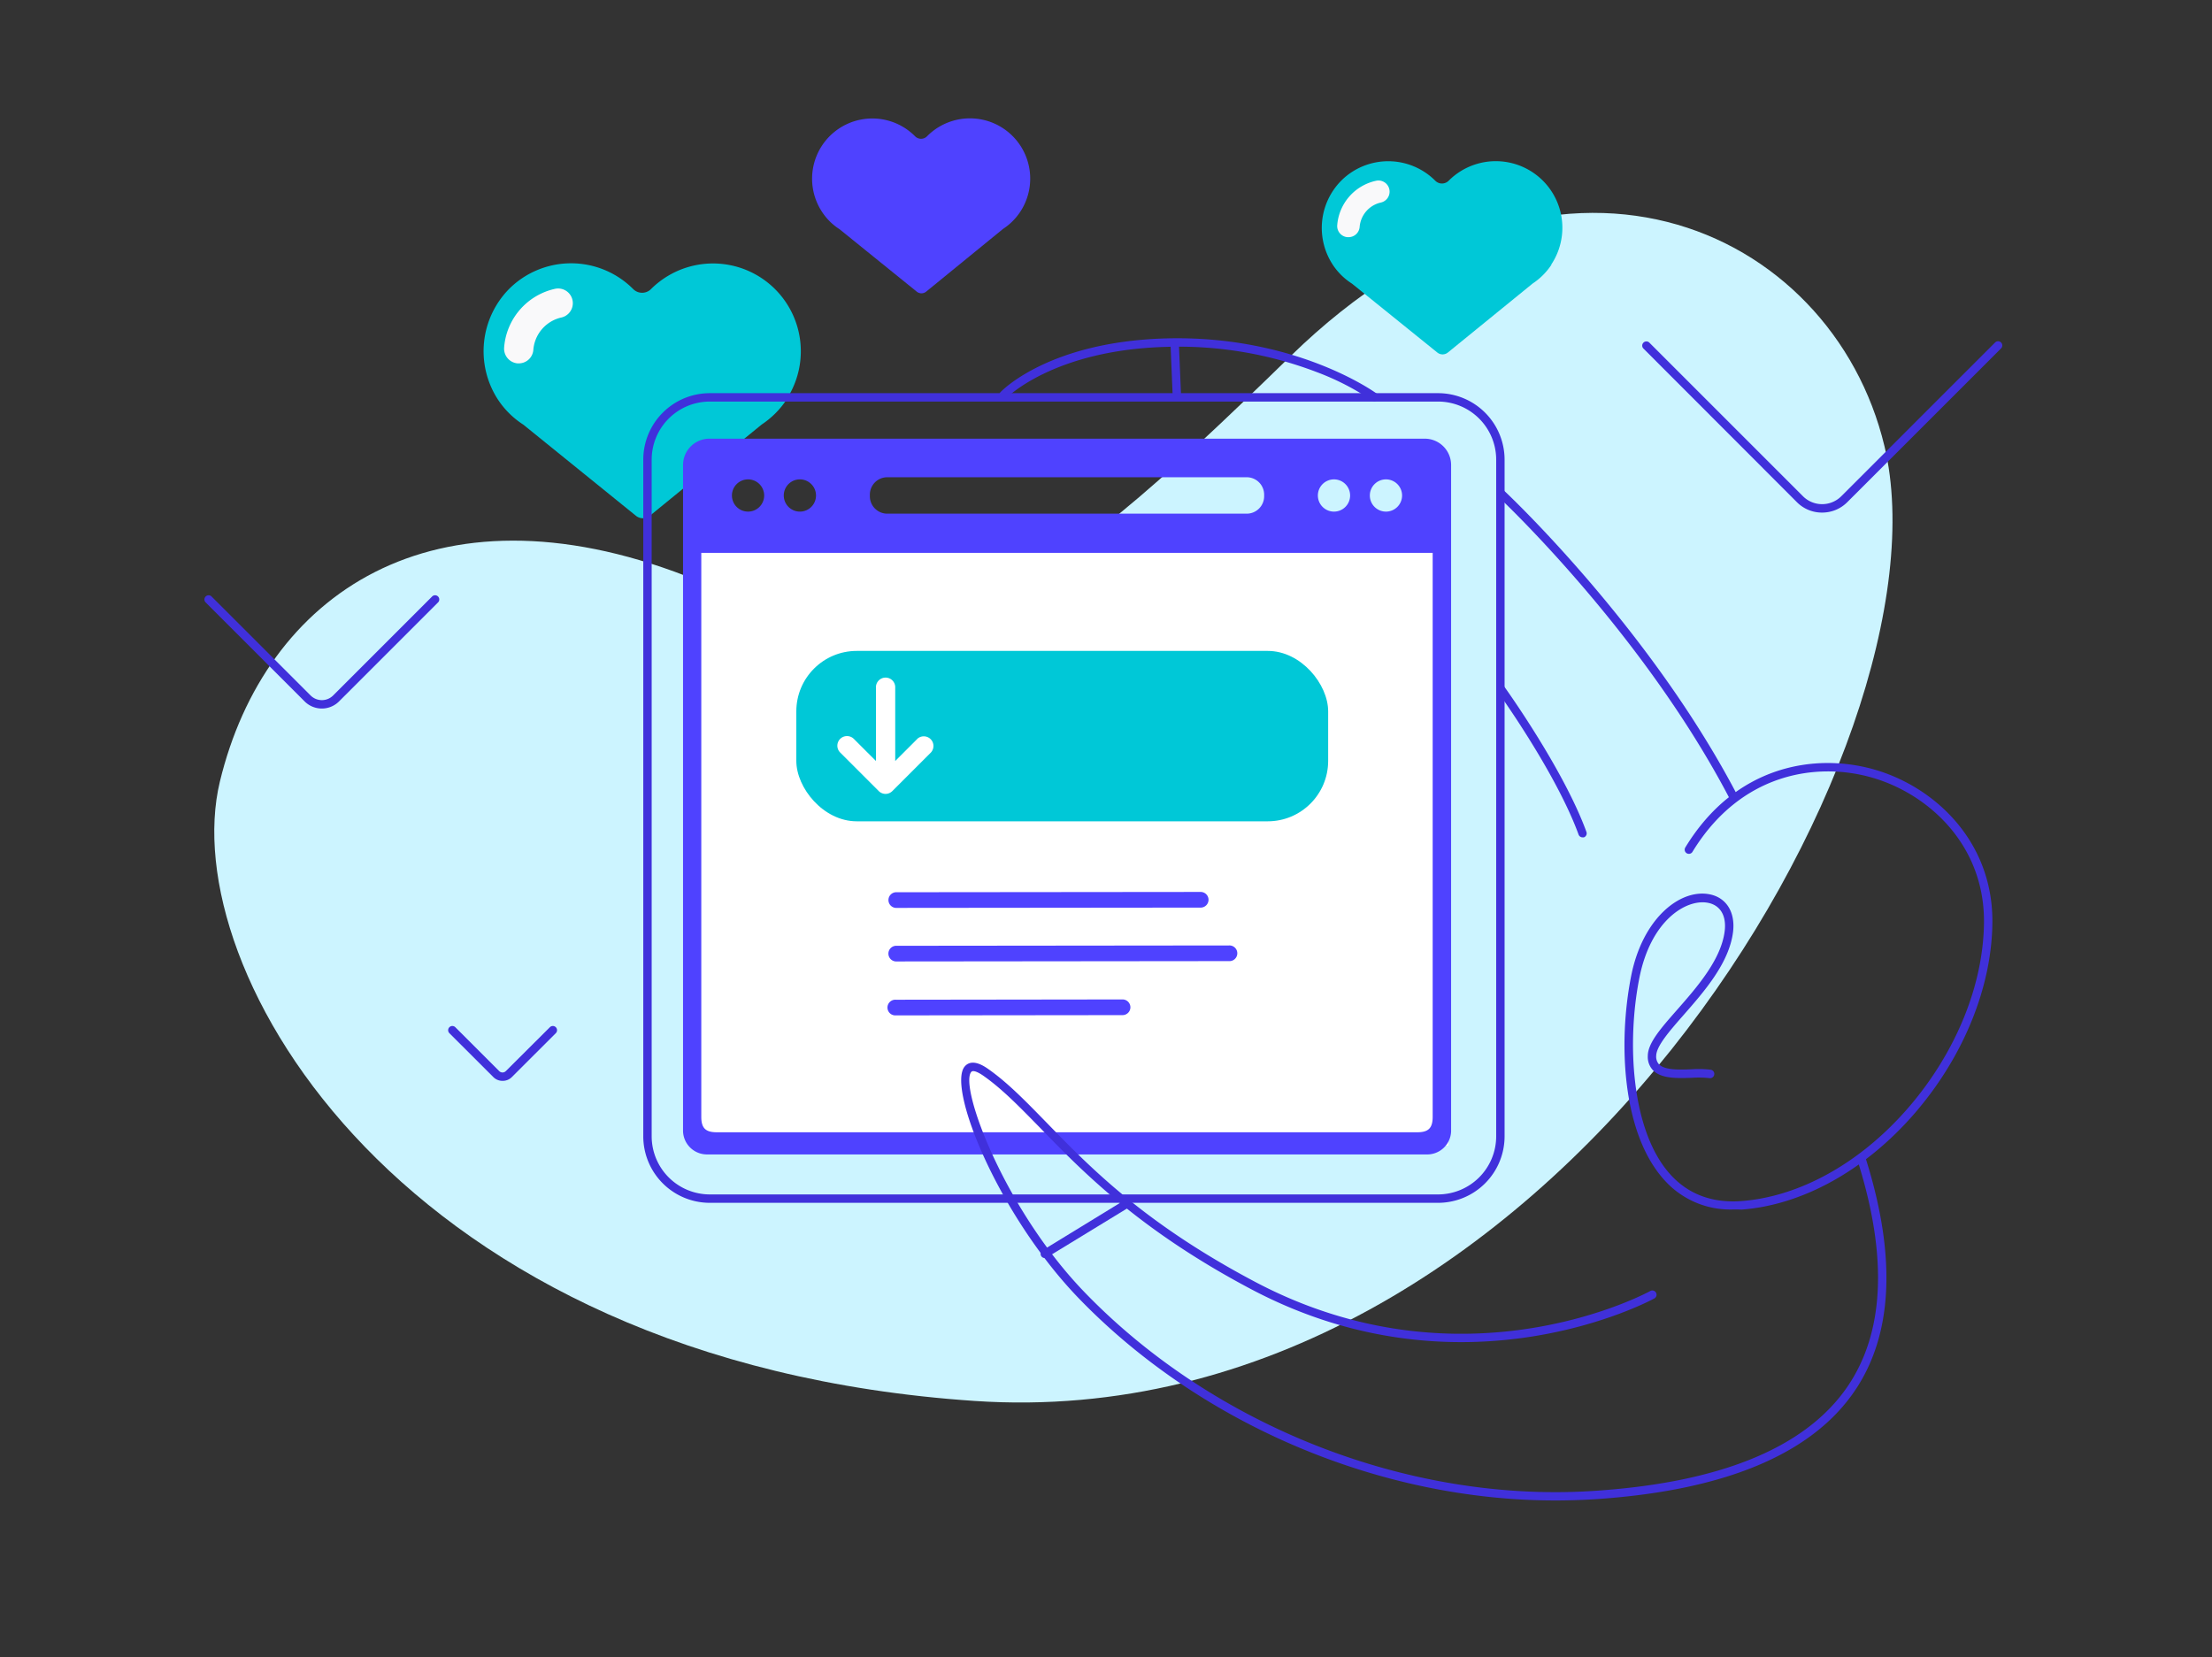 <svg id="Layer_1" data-name="Layer 1" xmlns="http://www.w3.org/2000/svg" viewBox="0 0 526.97 394.83"><rect x="0" y="0" width="526.97" height="394.83" fill="#333333" stroke="none"/><title>Optimize-Product-Page</title><path d="M448.94,106.3c-12.51-52.3-78.39-83-141.41-21.52s-83.76,75.71-144.09,52.46-100.3,4.41-111.06,49,43,138.34,179.83,147.56S465.84,177,448.94,106.3Z" style="fill:#ccf4ff"/><path d="M187.36,95.25a20.9,20.9,0,0,1-5.89,5.89L154.8,122.9a2.63,2.63,0,0,1-3.29,0l-26.85-21.73a20.5,20.5,0,0,1-6.1-6.07,21.13,21.13,0,0,1,2.75-26.28,20.89,20.89,0,0,1,29.54.06l0,0a3,3,0,0,0,4.24,0l0,0a20.92,20.92,0,0,1,32.21,26.37Z" style="fill:#00c8d7"/><path d="M123.59,86.58h-.28a3.52,3.52,0,0,1-3.21-3.77,15.52,15.52,0,0,1,12.15-14,3.5,3.5,0,0,1,1.53,6.83,8.59,8.59,0,0,0-6.72,7.7A3.48,3.48,0,0,1,123.59,86.58Z" style="fill:#f9f9fa"/><rect x="166.72" y="129.25" width="178.33" height="143.71" style="fill:#fff"/><path d="M342.6,286.59H169.09a15.85,15.85,0,0,1-15.84-15.84V109.52a15.85,15.85,0,0,1,15.84-15.84H342.6a15.85,15.85,0,0,1,15.84,15.84V270.75A15.85,15.85,0,0,1,342.6,286.59ZM169.09,95.68a13.85,13.85,0,0,0-13.84,13.84V270.75a13.86,13.86,0,0,0,13.84,13.84H342.6a13.86,13.86,0,0,0,13.84-13.84V109.52A13.85,13.85,0,0,0,342.6,95.68Z" style="fill:#4030db"/><path d="M339.37,104.52H169a6.29,6.29,0,0,0-6.28,6.28V269.53a5.71,5.71,0,0,0,5.88,5.53H339.78a5.7,5.7,0,0,0,5.92-5.48V110.87a6.28,6.28,0,0,0-6.22-6.35Zm-9.19,9.7a3.84,3.84,0,1,1-3.84,3.84,3.84,3.84,0,0,1,3.84-3.84Zm-12.39,0a3.84,3.84,0,1,1-3.83,3.84,3.84,3.84,0,0,1,3.83-3.84Zm-110.56,3.65a4.15,4.15,0,0,1,4.15-4.16H297a4.16,4.16,0,0,1,4.16,4.16v.36a4.16,4.16,0,0,1-4.16,4.16H211.38a4.15,4.15,0,0,1-4.15-4.16h0Zm-16.64-3.65a3.84,3.84,0,1,1-3.87,3.84,3.83,3.83,0,0,1,3.87-3.84Zm-12.39,0a3.84,3.84,0,1,1-3.83,3.84h0A3.84,3.84,0,0,1,178.2,114.22ZM341.31,266.08c0,2.7-1,3.7-3.69,3.7H170.77c-2.7,0-3.7-1-3.7-3.7V131.73H341.31Z" style="fill:#4f42ff"/><path d="M76.67,168.82a5.8,5.8,0,0,1-4.09-1.69L49.05,143.59a1,1,0,1,1,1.41-1.41L74,165.71a3.8,3.8,0,0,0,5.36,0l23.53-23.53a1,1,0,1,1,1.41,1.41L80.76,167.13A5.8,5.8,0,0,1,76.67,168.82Z" style="fill:#4030db"/><path d="M119.72,257.53a3.06,3.06,0,0,1-2.21-.92l-10.45-10.44a1,1,0,0,1,0-1.42,1,1,0,0,1,1.41,0l10.45,10.45a1.12,1.12,0,0,0,1.59,0L131,244.75a1,1,0,0,1,1.41,0,1,1,0,0,1,0,1.42l-10.45,10.44A3.05,3.05,0,0,1,119.72,257.53Z" style="fill:#4030db"/><rect x="189.71" y="155.08" width="126.7" height="40.6" rx="14.4" transform="translate(506.12 350.77) rotate(-180)" style="fill:#00c8d7"/><path d="M218.54,176.05l-5.27,5.27V163.9a2.3,2.3,0,1,0-4.59,0v17.42l-5.27-5.27a2.31,2.31,0,0,0-3.25,0,2.29,2.29,0,0,0,0,3.25l9.18,9.18a2.25,2.25,0,0,0,.77.51h0a2.24,2.24,0,0,0,1.71,0h0a2.35,2.35,0,0,0,.77-.51l9.18-9.18a2.3,2.3,0,0,0-3.25-3.25Z" style="fill:#fff"/><path d="M287.91,214.38a1.87,1.87,0,0,0-1.87-1.86l-72.65.07a1.87,1.87,0,0,0,0,3.73l72.65-.07A1.87,1.87,0,0,0,287.91,214.38Z" style="fill:#4f42ff"/><path d="M292.75,229l-79.37.08a1.87,1.87,0,0,1,0-3.73l79.38-.08a1.87,1.87,0,1,1,0,3.73ZM269.3,240a1.88,1.88,0,0,0-1.87-1.87l-54,.07a1.87,1.87,0,1,0,0,3.73l54-.06A1.88,1.88,0,0,0,269.3,240Z" style="fill:#4f42ff"/><path d="M369.6,63.08a15.72,15.72,0,0,1-4.47,4.47L344.92,84a2,2,0,0,1-2.5,0L322.07,67.57a15.37,15.37,0,0,1-4.63-4.6,16,16,0,0,1,2.08-19.92,15.85,15.85,0,0,1,22.4,0l0,0a2.25,2.25,0,0,0,3.21,0l0,0a15.86,15.86,0,0,1,24.42,20Z" style="fill:#00c8d7"/><path d="M321.25,56.51H321a2.66,2.66,0,0,1-2.43-2.86,11.77,11.77,0,0,1,9.21-10.57A2.65,2.65,0,0,1,329,48.25a6.5,6.5,0,0,0-5.09,5.83A2.65,2.65,0,0,1,321.25,56.51Z" style="fill:#f9f9fa"/><path d="M243,50.55a14.29,14.29,0,0,1-4.05,4l-18.3,14.93a1.78,1.78,0,0,1-2.26,0L200,54.61a13.87,13.87,0,0,1-4.19-4.17,14.35,14.35,0,0,1,22.16-18l0,0a2,2,0,0,0,2.91,0l0,0A14.36,14.36,0,0,1,243,50.55Z" style="fill:#4f42ff"/><path d="M434.09,122.13a8.39,8.39,0,0,1-6-2.47L391.47,83a1,1,0,0,1,1.41-1.41l36.65,36.65a6.46,6.46,0,0,0,9.12,0L475.3,81.6a1,1,0,0,1,1.42,0,1,1,0,0,1,0,1.41l-36.65,36.65A8.42,8.42,0,0,1,434.09,122.13Z" style="fill:#4030db"/><path d="M412.75,288.18a21.06,21.06,0,0,1-16.48-7.28c-9.72-11-10.86-32.21-7.68-48.34,2.69-13.63,11.48-20.65,18.4-19.53,4.15.66,6.46,4.17,5.88,9-.9,7.4-6.91,14.25-11.74,19.76-3.37,3.84-6.55,7.47-6.57,9.79a2.67,2.67,0,0,0,.71,2.05c1.41,1.37,4.78,1.25,7.75,1.14a24.35,24.35,0,0,1,4.54.11,1,1,0,0,1-.34,2,23.43,23.43,0,0,0-4.13-.08c-3.38.12-7.2.25-9.21-1.71a4.61,4.61,0,0,1-1.32-3.5c0-3.07,3.13-6.61,7.07-11.09,4.65-5.3,10.43-11.89,11.25-18.68.45-3.74-1.12-6.26-4.2-6.75-5.07-.8-13.42,4.23-16.13,17.95-3,15.14-2,36.19,7.22,46.63,4.27,4.83,10,7,16.88,6.54,14.11-1,28.73-9.18,40.11-22.42,11.24-13.08,17.76-29.12,17.89-44,.15-18.53-13.33-30.69-26.76-34.52-13.14-3.74-31.25-1.05-42.69,17.72a1,1,0,0,1-1.37.33,1,1,0,0,1-.34-1.37c12-19.73,31.1-22.54,44.95-18.6,14.15,4,28.37,16.87,28.21,36.46-.13,15.37-6.83,31.88-18.37,45.31-11.73,13.64-26.85,22.06-41.48,23.11C414.1,288.16,413.42,288.18,412.75,288.18Z" style="fill:#4030db"/><path d="M370.53,357.51c-41.67,0-84.54-18.06-113.7-48.34-19-19.79-31.25-50.05-27-55.07.8-.95,2.4-1.62,5.46.51,4.73,3.29,9,7.71,14,12.83,10.41,10.72,23.37,24.06,49.75,38,49.83,26.33,93.66,2.42,94.1,2.17a1,1,0,1,1,1,1.75c-.44.25-45.23,24.68-96-2.15-26.65-14.08-40.29-28.12-50.24-38.37-4.9-5-9.14-9.4-13.71-12.58-.52-.36-2.26-1.49-2.8-.86-2.93,3.44,7.82,32.58,26.89,52.39,30.82,32,77.16,50.2,120.92,47.47,30.38-1.89,50.85-10.23,60.86-24.78,8.84-12.86,9.71-30.9,2.58-53.62a1,1,0,0,1,1.91-.6c7.32,23.34,6.36,42-2.84,55.35-10.37,15.08-31.36,23.71-62.38,25.64C376.4,357.42,373.46,357.51,370.53,357.51Z" style="fill:#4030db"/><path d="M412.86,190.66a1,1,0,0,1-.89-.54c-20.8-39.71-54.66-71.43-55-71.74a1,1,0,0,1,1.36-1.47c.34.32,34.45,32.27,55.41,72.28a1,1,0,0,1-.42,1.35A1,1,0,0,1,412.86,190.66Z" style="fill:#4030db"/><path d="M377,199.51a1,1,0,0,1-.93-.66c-5.32-14.63-19.12-33.86-19.26-34a1,1,0,0,1,.23-1.4,1,1,0,0,1,1.39.23c.14.19,14.1,19.65,19.51,34.54a1,1,0,0,1-.59,1.28A1.07,1.07,0,0,1,377,199.51Z" style="fill:#4030db"/><path d="M327.4,95.6a1,1,0,0,1-.59-.2,62.64,62.64,0,0,0-13.11-6.74,92.09,92.09,0,0,0-36.19-6C251,83.46,239.9,94.7,239.8,94.81a1,1,0,0,1-1.45-1.38c.46-.48,11.65-11.94,39.1-12.79,31.23-.94,50.36,13,50.55,13.16a1,1,0,0,1,.21,1.4A1,1,0,0,1,327.4,95.6Z" style="fill:#4030db"/><path d="M248.91,299.75a1,1,0,0,1-.85-.47,1,1,0,0,1,.33-1.38L267.83,286a1,1,0,1,1,1.05,1.71l-19.45,11.88A1,1,0,0,1,248.91,299.75Z" style="fill:#4030db"/><path d="M280.36,95.12a1,1,0,0,1-1-1l-.48-11.52a1,1,0,0,1,1-1,1,1,0,0,1,1,1l.48,11.52a1,1,0,0,1-1,1Z" style="fill:#4030db"/></svg>